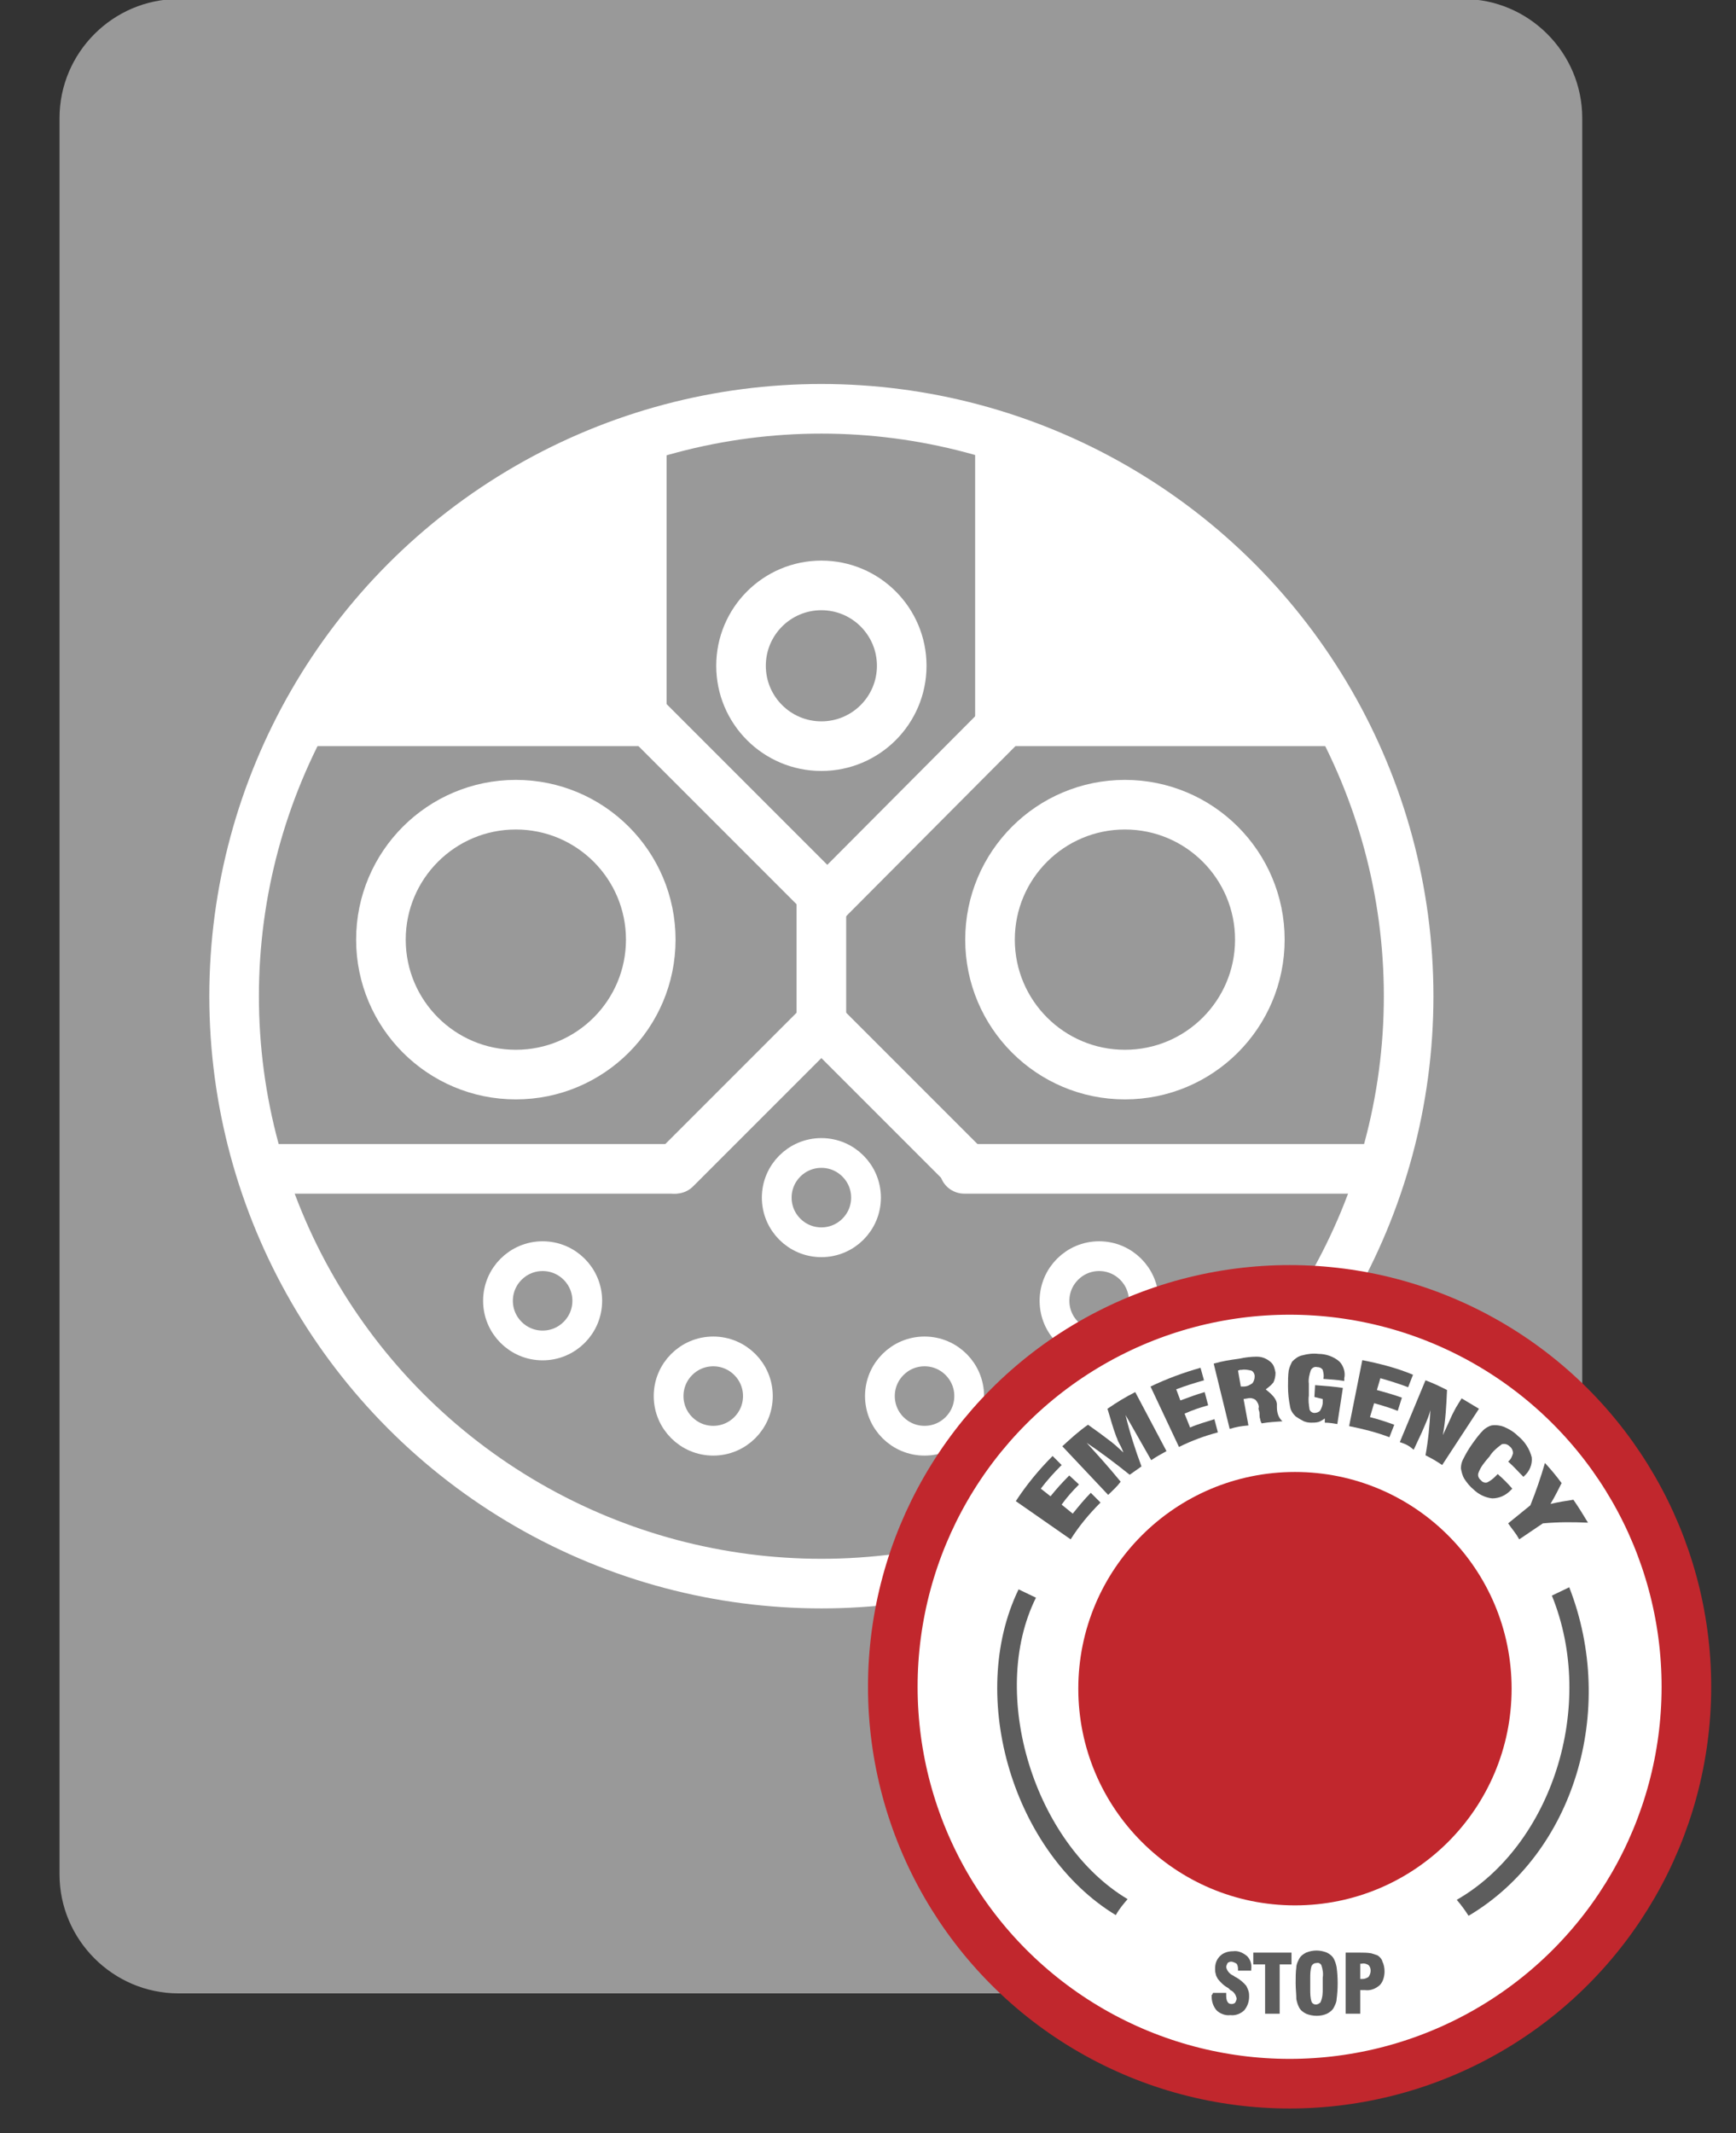 <?xml version="1.0" encoding="utf-8"?>
<!-- Generator: Adobe Illustrator 25.2.3, SVG Export Plug-In . SVG Version: 6.00 Build 0)  -->
<svg version="1.1" id="Capa_1" xmlns="http://www.w3.org/2000/svg" xmlns:xlink="http://www.w3.org/1999/xlink" x="0px" y="0px"
	 viewBox="0 0 175 215" style="enable-background:new 0 0 175 215;" xml:space="preserve">
<rect x="0" y="0" width="175" height="215" fill="#333333" stroke="none"/>
<style type="text/css">
	.st0{fill:#999999;}
	.st1{fill:none;stroke:#FFFFFF;stroke-width:5;stroke-miterlimit:10;}
	.st2{fill:none;stroke:#FFFFFF;stroke-width:3;stroke-miterlimit:10;}
	.st3{fill:none;stroke:#FFFFFF;stroke-width:5;stroke-linecap:round;stroke-linejoin:round;stroke-miterlimit:10;}
	.st4{fill:#FFFFFF;}
	.st5{fill:none;stroke:#FFFFFF;stroke-width:5;stroke-linecap:round;stroke-miterlimit:10;}
	.st6{fill:#FFFFFF;stroke:#C1272D;stroke-width:5;stroke-miterlimit:10;}
	.st7{fill:#5D5D5D;}
	.st8{fill:#C1272D;}
</style>
<g transform="translate(0, -5)">
	<g>
		<path class="st0" d="M147.5,205.9H18c-6.6,0-12-5.4-12-12v-177c0-6.6,5.4-12,12-12h129.5c6.6,0,12,5.4,12,12v177
			C159.5,200.5,154.1,205.9,147.5,205.9z"/>
	</g>
	<g>
		<g>
			<g>
				<circle class="st1" cx="82.8" cy="105.4" r="59.2"/>
				<circle class="st1" cx="52" cy="99.7" r="13.6"/>
				<circle class="st1" cx="113.4" cy="99.7" r="13.6"/>
				<circle class="st1" cx="82.8" cy="72.1" r="8.1"/>
				<circle class="st2" cx="82.8" cy="125.7" r="4.5"/>
				<circle class="st2" cx="54.7" cy="136.1" r="4.5"/>
				<circle class="st2" cx="71.9" cy="145.7" r="4.5"/>
				<circle class="st2" cx="93.2" cy="145.7" r="4.5"/>
				<circle class="st2" cx="110.8" cy="136.1" r="4.5"/>
				<line class="st3" x1="27.1" y1="122.8" x2="67.9" y2="122.8"/>
				<line class="st3" x1="97.2" y1="122.8" x2="138" y2="122.8"/>
				<g>
					<line class="st3" x1="68.1" y1="122.8" x2="82.8" y2="108.1"/>
					<line class="st3" x1="82.8" y1="108.1" x2="97.4" y2="122.7"/>
				</g>
				<g>
					<line class="st3" x1="106" y1="73" x2="83.4" y2="95.7"/>
					<line class="st3" x1="83.4" y1="95.7" x2="59.5" y2="71.8"/>
				</g>
				<polygon class="st4" points="98.3,80.2 98.3,48.7 118.9,58.2 129.8,69.4 135.4,80.2 				"/>
				<polygon class="st4" points="67.2,80.2 67.2,48.7 46.6,58.2 35.7,69.4 30.1,80.2 				"/>
				<line class="st5" x1="82.8" y1="95.1" x2="82.8" y2="108.1"/>
			</g>
		</g>
	</g>
	<g transform="translate(80, 125)">
		<circle class="st6" cx="50" cy="50" r="40"/>
		<g transform="scale(0.7)">
			<g id="Capa_1_1_" transform="translate(14, 16)">
				<path class="st7" d="M46.4,99.5h1.9v0.3c0,0.3,0,0.7,0.2,1c0.1,0.2,0.3,0.3,0.6,0.3c0.2,0,0.4-0.1,0.5-0.2
					c0.1-0.2,0.2-0.4,0.2-0.6c-0.1-0.5-0.4-1-0.9-1.2l-0.2-0.2l-0.1-0.1c-0.6-0.3-1.1-0.8-1.5-1.3c-0.1-0.2-0.3-0.5-0.3-0.7
					c-0.1-0.3-0.1-0.5-0.1-0.8c0-0.7,0.2-1.3,0.7-1.8c0.5-0.5,1.2-0.7,1.9-0.7c0.7-0.1,1.4,0.2,2,0.7c0.5,0.5,0.7,1.2,0.6,1.9
					c0,0,0,0.1,0,0.1s0,0.1,0,0.1h-1.9v-0.1c0-0.3,0-0.6-0.2-0.9C49.5,95.1,49.2,95,49,95c-0.2,0-0.4,0.1-0.5,0.2
					c-0.1,0.2-0.2,0.4-0.2,0.6c0.1,0.5,0.5,1,1,1.2l0.3,0.2l0.2,0.1c0.5,0.3,1,0.7,1.4,1.2c0.1,0.2,0.2,0.4,0.3,0.7
					c0.1,0.3,0.1,0.6,0.1,0.8c0,0.7-0.2,1.4-0.7,2c-0.5,0.5-1.3,0.8-2,0.7c-0.7,0.1-1.5-0.2-2-0.7c-0.5-0.6-0.7-1.3-0.7-2
					c0-0.1,0-0.1,0-0.2C46.3,99.8,46.3,99.7,46.4,99.5z"/>
				<path class="st7" d="M53.9,102.5v-7.1h-1.7v-1.7h5.5v1.7H56v7.1H53.9z"/>
				<path class="st7" d="M58.3,98.1c0-0.8,0-1.6,0.1-2.3c0-0.4,0.2-0.8,0.4-1.2c0.2-0.4,0.6-0.7,1-0.9c0.5-0.2,1-0.3,1.5-0.3
					c0.5,0,1,0.1,1.5,0.3c0.4,0.2,0.8,0.5,1,0.9c0.2,0.4,0.3,0.7,0.4,1.2c0.2,1.5,0.2,3.1,0,4.6c0,0.4-0.2,0.8-0.4,1.2
					c-0.2,0.4-0.6,0.7-1,0.9c-0.9,0.4-2,0.4-3,0c-0.4-0.2-0.8-0.5-1-0.9c-0.2-0.4-0.3-0.7-0.4-1.2C58.4,99.7,58.3,98.9,58.3,98.1z
					 M62.2,98.9v-1.6c0.1-0.6,0-1.2-0.2-1.8c-0.1-0.2-0.4-0.4-0.7-0.3c-0.3,0-0.5,0.1-0.7,0.4c-0.2,0.6-0.2,1.2-0.2,1.8v1.6
					c0,0.6,0,1.2,0.2,1.8c0.2,0.4,0.7,0.5,1.1,0.2c0.1-0.1,0.2-0.1,0.2-0.2C62.2,100.1,62.2,99.5,62.2,98.9L62.2,98.9z"/>
				<path class="st7" d="M65.5,102.5v-8.8h2c0.6,0,1.1,0,1.7,0.1c0.3,0.1,0.6,0.2,0.9,0.3c0.3,0.2,0.6,0.5,0.7,0.9
					c0.2,0.4,0.3,0.9,0.3,1.4c0,0.7-0.2,1.5-0.7,2c-0.6,0.5-1.3,0.8-2.1,0.7h-0.7v3.4L65.5,102.5L65.5,102.5z M67.6,97.5h0.3
					c0.3,0,0.6-0.1,0.9-0.3c0.2-0.3,0.3-0.6,0.3-0.9c0-0.3-0.1-0.6-0.3-0.8c-0.3-0.2-0.7-0.3-1-0.2h-0.2L67.6,97.5L67.6,97.5z"/>
				<path class="st7" d="M97.7,41.1l-2.5,1.2c6.5,16-0.1,36-13.7,43.8c0.6,0.7,1.2,1.5,1.7,2.3C98.4,79.4,104.6,58.8,97.7,41.1"/>
				<path class="st7" d="M34.1,86C20.7,78,14,56.5,20.9,42.6l-2.5-1.2c-7.5,15.5-0.7,38,14,46.9C32.9,87.4,33.5,86.7,34.1,86"/>
				<path class="st7" d="M25.9,34.2l-7.9-5.5c1.5-2.3,3.3-4.5,5.3-6.5l1.3,1.3c-1.1,1.1-2.1,2.2-3,3.4l1.4,1.1c0.8-1,1.7-2,2.7-3
					l1.4,1.3c-0.9,0.9-1.8,1.9-2.5,2.9l1.6,1.3c0.8-1,1.7-2.1,2.6-3l1.4,1.4C28.5,30.6,27.1,32.3,25.9,34.2"/>
				<path class="st7" d="M31.3,27.8l-6.6-7c1.2-1.1,2.4-2.2,3.7-3.1c1.4,1,2.1,1.5,3.4,2.5l0.6,0.5l1.1,1c0,0-0.3-0.8-0.6-1.3
					s-0.3-0.8-0.4-0.9c-0.6-1.6-0.8-2.5-1.3-4.1c1.3-0.9,2.6-1.7,4-2.4l4.5,8.5c-0.9,0.5-1.3,0.7-2.2,1.3c-1.5-2.6-2.2-3.9-3.7-6.5
					c0.6,2.5,1.4,5,2.3,7.4c-0.7,0.5-1,0.7-1.7,1.2c-2-1.6-4.1-3.2-6.2-4.6c2,2.2,3,3.3,4.9,5.6C32.5,26.7,32.1,27,31.3,27.8"/>
				<path class="st7" d="M41.5,20.9l-4.1-8.7c2.3-1.1,4.7-2,7.2-2.7l0.5,1.8c-1.4,0.4-2.7,0.8-4,1.3l0.6,1.6
					c1.4-0.5,2.1-0.8,3.5-1.2l0.5,1.9c-1.4,0.4-2,0.6-3.4,1.2l0.8,2c1.1-0.5,2.3-0.8,3.5-1.2l0.5,1.9C45.2,19.3,43.3,20,41.5,20.9"
					/>
				<path class="st7" d="M48.8,18.3l-2.3-9.4c1.4-0.4,2.2-0.5,3.6-0.7C51,8,51.9,7.9,52.7,7.9c0.5,0,0.9,0.1,1.3,0.3
					C54.4,8.4,54.8,8.7,55,9c0.2,0.3,0.3,0.7,0.4,1.2c0,0.5-0.1,1-0.3,1.4c-0.3,0.4-0.7,0.7-1.1,1c0,0.1,1.5,1,1.6,2.1l0,0
					c0,0.1,0,0.3,0,0.5c0,0.7,0.2,1.5,0.8,2c-1.2,0.1-1.8,0.1-3,0.3c-0.1-0.2-0.2-0.4-0.2-0.6c-0.1-0.2-0.1-0.5-0.1-0.7
					c0-0.2,0-0.3-0.1-0.6s0-0.4,0-0.4c0-0.4-0.2-0.8-0.5-1.1c-0.3-0.2-0.7-0.3-1.1-0.2l-0.6,0.1l0.7,3.8
					C50.4,17.9,49.8,18,48.8,18.3 M50.4,12.2h0.2h0.2c0.5,0,0.9-0.2,1.3-0.5c0.2-0.3,0.3-0.6,0.3-1c0-0.3-0.2-0.7-0.5-0.8
					c-0.5-0.1-0.9-0.2-1.4-0.1h-0.2L50,9.9L50.4,12.2z"/>
				<path class="st7" d="M65.1,12.4l-0.8,5.2c-0.7-0.1-1.1-0.2-1.8-0.2c0-0.2,0-0.4,0-0.6c-0.3,0.2-0.6,0.4-0.9,0.5
					c-0.4,0.1-0.7,0.1-1.1,0.1c-0.4,0-0.9-0.1-1.2-0.3c-0.4-0.2-0.7-0.4-1-0.6c-0.4-0.4-0.7-0.8-0.8-1.4c-0.2-1-0.3-1.9-0.3-2.9
					c0-0.8,0-1.6,0.1-2.3c0.1-0.5,0.3-0.9,0.5-1.3c0.4-0.4,0.9-0.8,1.5-0.9c0.7-0.2,1.5-0.3,2.3-0.2c1.1,0,2.2,0.4,3,1.1
					c0.6,0.6,0.9,1.6,0.7,2.4c0,0,0,0.1,0,0.2s0,0.1,0,0.2c-1.2-0.2-1.8-0.2-3-0.3v-0.1c0.1-0.4,0-0.8-0.1-1.2
					c-0.2-0.3-0.5-0.4-0.8-0.4c-0.4-0.1-0.7,0.1-0.9,0.4c-0.2,0.6-0.4,1.3-0.3,2c0,0.4,0,0.6,0,1v0.7c-0.1,0.7,0,1.3,0.1,2
					c0.1,0.3,0.4,0.5,0.7,0.5c0.3,0,0.6-0.1,0.8-0.3c0.2-0.3,0.4-0.8,0.4-1.2c0-0.1,0-0.2,0-0.3s0-0.1,0-0.2L61,13.7l0.1-1.7
					C62.5,12.1,63.8,12.2,65.1,12.4"/>
				<path class="st7" d="M66,17.9l1.9-9.5c2.5,0.5,4.9,1.1,7.3,2.1l-0.7,1.8c-1.3-0.5-2.6-0.9-4-1.3l-0.5,1.7
					c1.4,0.4,2.2,0.6,3.6,1.1L73,15.7c-1.3-0.5-2-0.7-3.4-1.1l-0.6,2c1.2,0.3,2.4,0.7,3.5,1.1l-0.7,1.8C70,18.8,68,18.3,66,17.9"/>
				<path class="st7" d="M73.3,20.2l3.7-8.9c1.3,0.5,1.9,0.8,3.1,1.4c-0.1,2.2-0.2,4.3-0.6,6.5c0.4-0.9,0.8-1.7,1.1-2.4
					c0.3-0.7,0.6-1.2,0.8-1.6l0.8-1.3c1,0.6,1.5,0.9,2.5,1.5l-5.3,8.1c-0.9-0.6-1.4-0.9-2.4-1.4c0.4-2.2,0.6-4.3,0.7-6.5
					c-0.2,0.8-0.5,1.5-0.8,2.2c-0.3,0.7-0.6,1.4-0.9,2l-0.7,1.5C74.6,20.7,74.2,20.5,73.3,20.2"/>
				<path class="st7" d="M87.4,24.8c0.9,0.8,1.3,1.2,2.1,2.1L89.4,27l-0.2,0.2c-0.7,0.7-1.6,1.1-2.6,1.1c-1-0.1-2-0.6-2.7-1.3
					c-0.5-0.4-0.9-0.9-1.3-1.5c-0.3-0.5-0.4-1-0.5-1.5c0-0.5,0.1-0.9,0.3-1.3c0.4-0.8,0.8-1.5,1.3-2.2c0.5-0.7,1-1.4,1.6-2
					c0.3-0.3,0.8-0.6,1.2-0.7c0.6-0.1,1.3,0,1.8,0.2c0.7,0.3,1.4,0.7,2,1.3c1,0.8,1.7,1.9,2,3.1c0.1,1-0.3,2-1.1,2.7l-0.1,0.1
					c-0.9-0.9-1.3-1.4-2.2-2.2c0.4-0.3,0.6-0.8,0.7-1.2c0-0.4-0.2-0.8-0.5-1c-0.3-0.3-0.7-0.4-1.1-0.3c-0.7,0.5-1.4,1.1-1.8,1.8
					l-0.1,0.1c-0.6,0.7-1.2,1.4-1.5,2.3c-0.1,0.4,0.1,0.8,0.4,1c0.2,0.3,0.6,0.4,0.9,0.3c0.4-0.2,0.8-0.5,1.1-0.8L87.4,24.8"/>
				<path class="st7" d="M88.9,31.9l3.2-2.6c0.8-2,1.5-4,2.1-6.1c1,1.1,1.5,1.7,2.4,2.9c-0.6,1.2-0.9,1.8-1.6,3
					c1.3-0.3,2-0.4,3.3-0.6c0.9,1.3,1.3,2,2.1,3.3c-2.2-0.1-4.3-0.1-6.5,0.1l-3.4,2.3C90,33.3,89.6,32.9,88.9,31.9"/>
				<circle class="st8" cx="58.2" cy="55.7" r="31.2"/>
			</g>
		</g>
	</g>
</g>
</svg>
